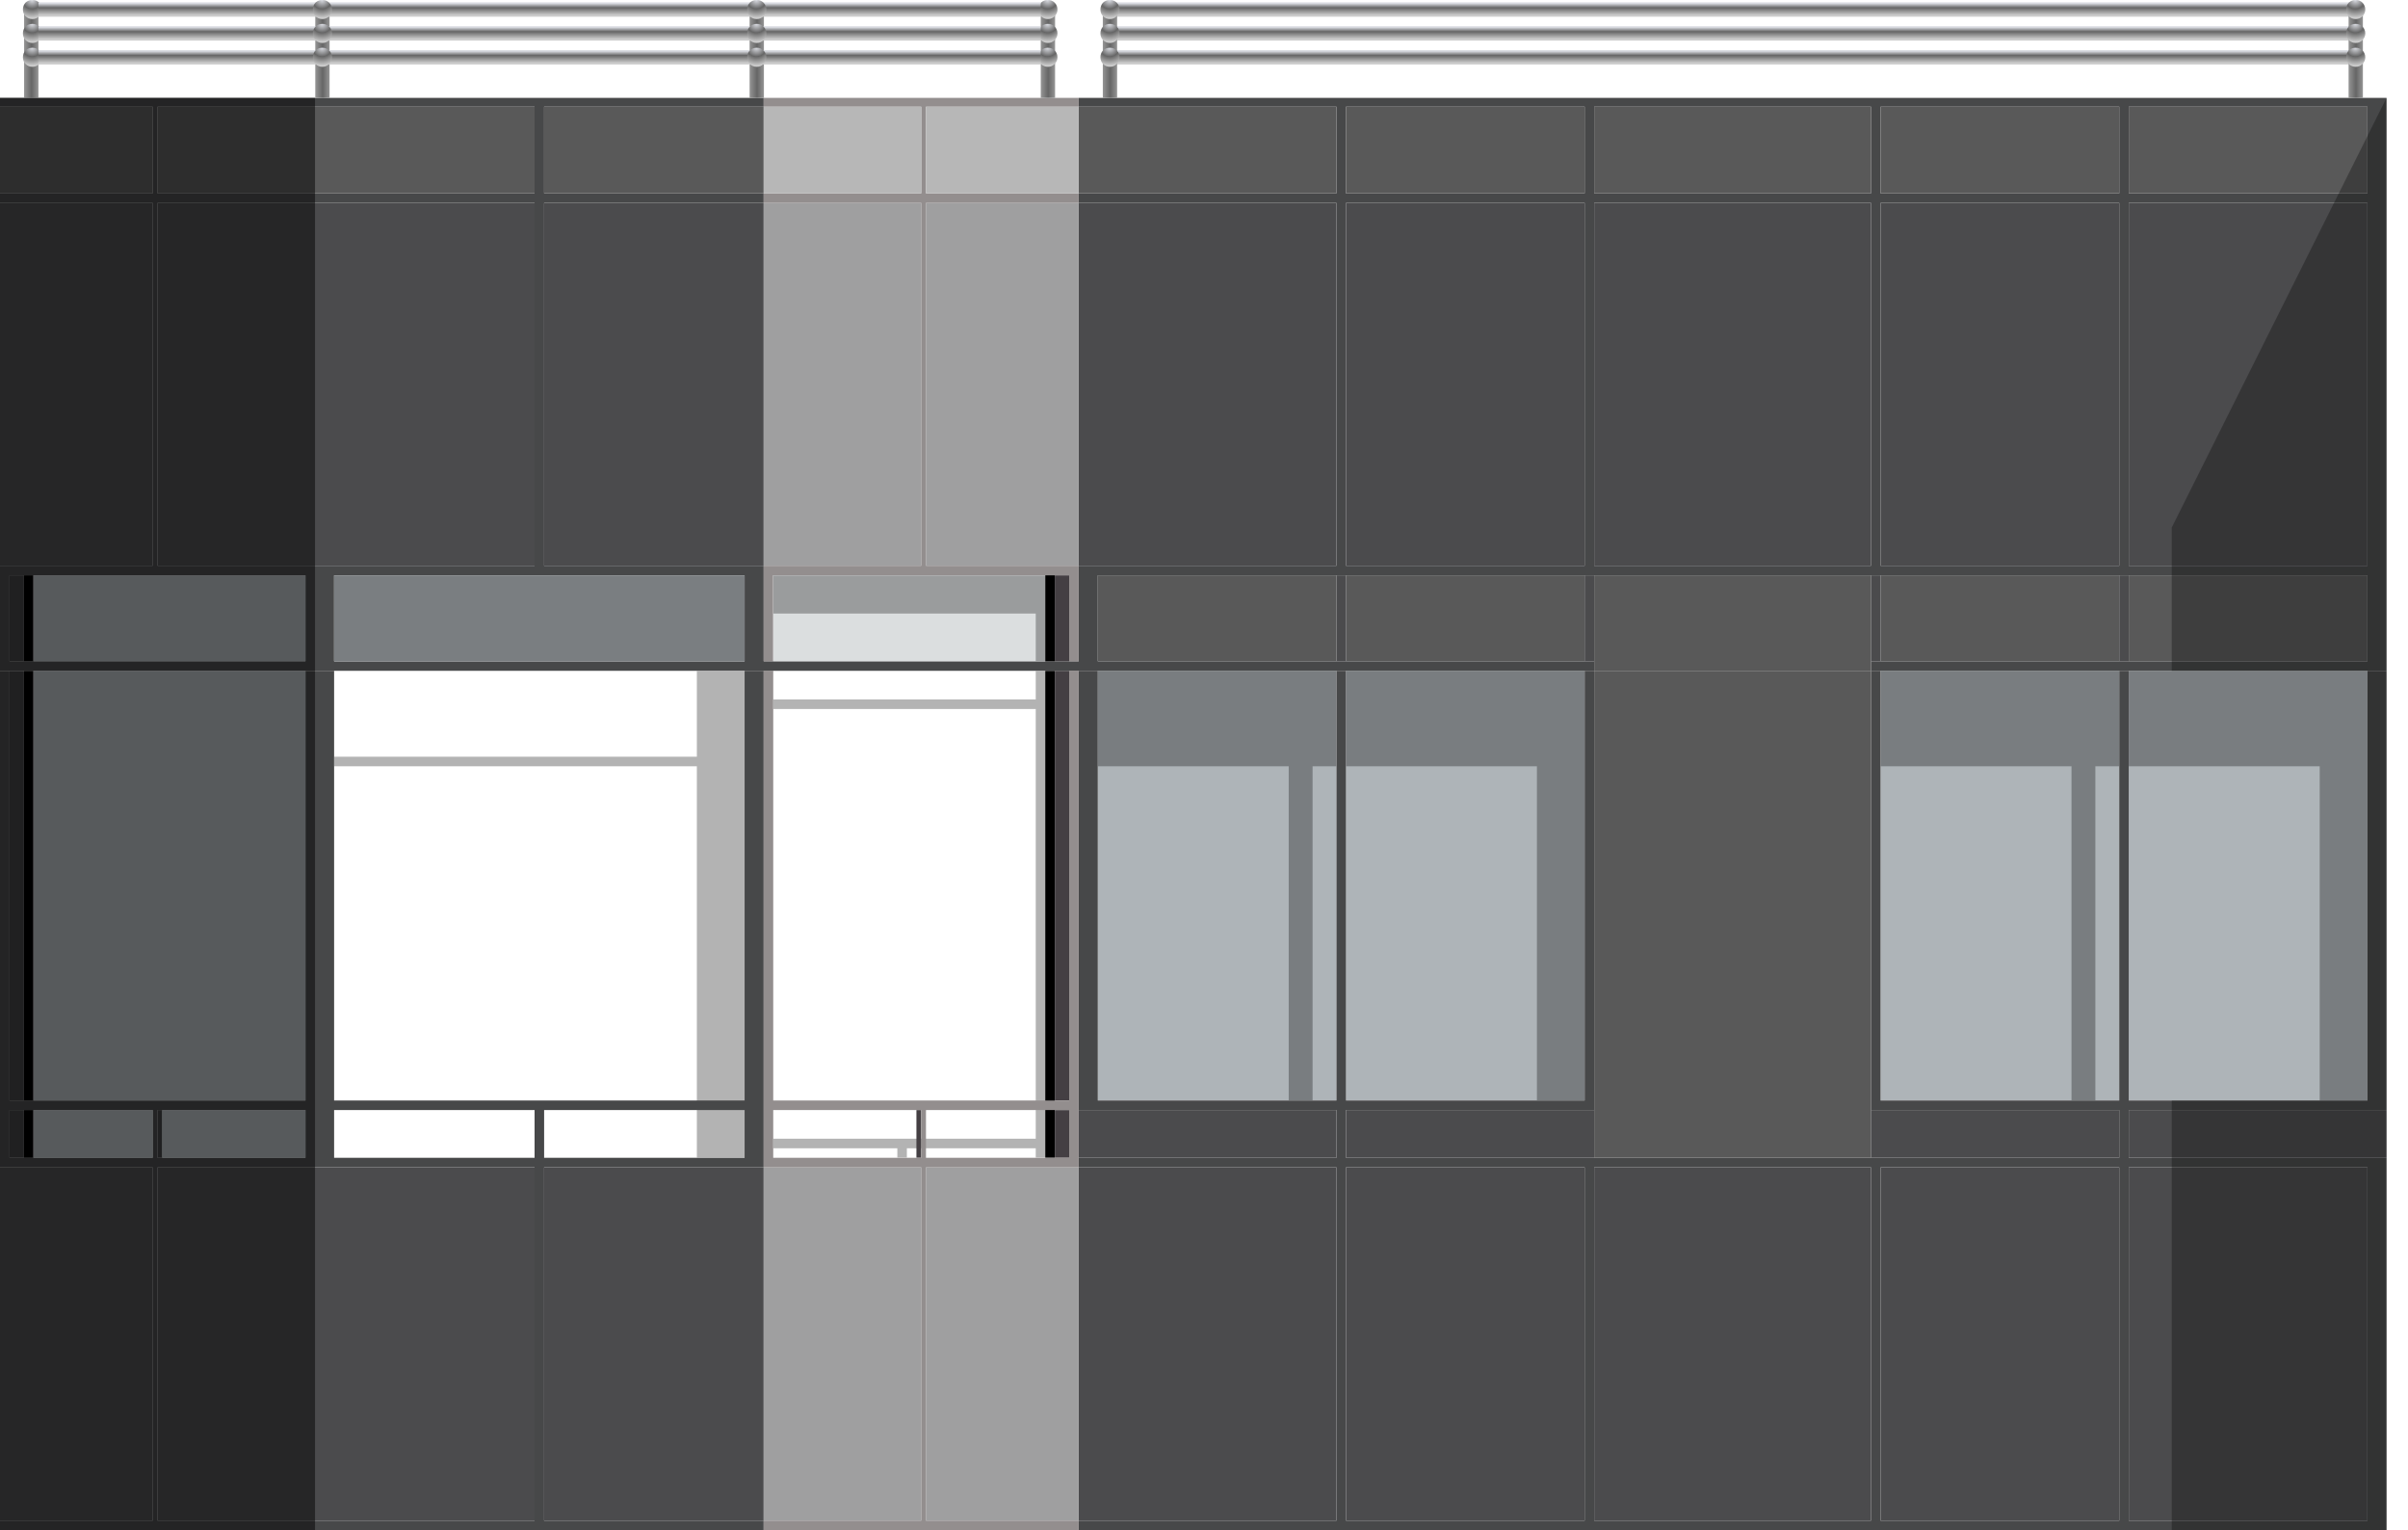 <?xml version="1.0" encoding="UTF-8" standalone="no"?>
<svg xmlns:ffdec="https://www.free-decompiler.com/flash" xmlns:xlink="http://www.w3.org/1999/xlink" ffdec:objectType="frame" height="320.5px" width="504.5px" xmlns="http://www.w3.org/2000/svg">
  <g transform="matrix(1.0, 0.0, 0.0, 1.0, 0.0, 20.5)">
    <use ffdec:characterId="2732" height="186.5" id="floorTexture" transform="matrix(1.0, 0.0, 0.0, 1.0, 0.0, 113.5)" width="504.5" xlink:href="#sprite0"/>
    <use ffdec:characterId="2754" height="181.0" id="roofTexture" transform="matrix(1.0, 0.0, 0.0, 1.0, 0.0, -20.5)" width="500.0" xlink:href="#sprite11"/>
  </g>
  <defs>
    <g id="sprite0" transform="matrix(1.0, 0.0, 0.0, 1.0, 0.0, 6.5)">
      <use ffdec:characterId="2713" height="212.0" id="window1" transform="matrix(0.5, 0.0, 0.0, 0.5, 68.0, -2.0)" width="180.0" xlink:href="#sprite1"/>
      <use ffdec:characterId="2719" height="208.0" id="window2" transform="matrix(0.5, 0.0, 0.0, 0.5, 160.0, -2.0)" width="125.0" xlink:href="#sprite3"/>
      <use ffdec:characterId="2724" height="203.0" transform="matrix(0.5, 0.0, 0.0, 0.5, 224.0, -6.5)" width="128.95" xlink:href="#sprite5"/>
      <use ffdec:characterId="2728" height="203.0" transform="matrix(0.5, 0.0, 0.0, 0.5, 276.0, -6.5)" width="128.95" xlink:href="#sprite8"/>
      <use ffdec:characterId="2724" height="203.0" transform="matrix(0.5, 0.0, 0.0, 0.5, 388.0, -6.5)" width="128.95" xlink:href="#sprite5"/>
      <use ffdec:characterId="2728" height="203.0" id="window5" transform="matrix(0.5, 0.0, 0.0, 0.5, 440.0, -6.5)" width="128.95" xlink:href="#sprite8"/>
      <use ffdec:characterId="2729" height="180.0" transform="matrix(1.0, 0.0, 0.0, 1.0, 0.0, 0.0)" width="500.0" xlink:href="#shape8"/>
      <use ffdec:characterId="2731" height="360.0" id="sideShadow" transform="matrix(0.5, 0.0, 0.0, 0.5, 455.0, 0.0)" width="90.0" xlink:href="#sprite10"/>
    </g>
    <g id="sprite1" transform="matrix(1.0, 0.0, 0.0, 1.0, 4.0, 4.0)">
      <clipPath id="clipPath0" transform="matrix(1.0, 0.0, 0.0, 1.0, 0.0, 0.0)">
        <path d="M172.0 0.0 L172.0 184.0 172.0 204.0 84.0 204.0 0.0 204.0 0.0 0.0 172.0 0.0" fill="#aeb4b8" fill-rule="evenodd" stroke="none"/>
      </clipPath>
      <g clip-path="url(#clipPath0)">
        <use ffdec:characterId="2709" height="204.0" transform="matrix(1.0, 0.0, 0.0, 1.0, 0.0, 0.0)" width="172.0" xlink:href="#shape0"/>
        <filter id="filter0">
          <feConvolveMatrix divisor="9.0" in="SourceGraphic" kernelMatrix="1 1 1 1 1 1 1 1 1" order="3 3" result="filterResult0"/>
          <feConvolveMatrix divisor="9.0" in="filterResult0" kernelMatrix="1 1 1 1 1 1 1 1 1" order="3 3" result="filterResult1"/>
          <feConvolveMatrix divisor="9.0" in="filterResult1" kernelMatrix="1 1 1 1 1 1 1 1 1" order="3 3" result="filterResult2"/>
        </filter>
        <use ffdec:characterId="2712" ffdec:characterName="game_fla.building2window1shadow_170" filter="url(#filter0)" height="212.0" id="frameShadow" transform="matrix(1.0, 0.0, 0.0, 1.0, -4.0, -4.0)" width="180.0" xlink:href="#sprite2"/>
      </g>
    </g>
    <g id="sprite2" transform="matrix(1.0, 0.0, 0.0, 1.0, 4.0, 0.0)">
      <use ffdec:characterId="2710" height="212.0" transform="matrix(1.0, 0.0, 0.0, 1.0, -4.0, 0.0)" width="176.0" xlink:href="#shape1"/>
    </g>
    <g id="shape1" transform="matrix(1.0, 0.0, 0.0, 1.0, 4.0, 0.0)">
      <path d="M172.0 0.0 L172.0 44.0 172.0 132.5 172.0 141.0 172.0 212.0 171.0 212.0 152.0 212.0 152.0 44.0 -4.0 44.0 -4.0 40.0 152.0 40.0 152.0 0.0 171.0 0.0 172.0 0.0" fill="#000000" fill-opacity="0.298" fill-rule="evenodd" stroke="none"/>
    </g>
    <g id="sprite3" transform="matrix(1.0, 0.0, 0.0, 1.0, 0.0, 4.0)">
      <clipPath id="clipPath1" transform="matrix(1.0, 0.0, 0.0, 1.0, 0.0, 0.0)">
        <path d="M4.0 184.0 L4.0 180.0 4.0 0.0 122.0 0.0 122.0 204.0 70.25 204.0 68.15 204.0 66.1 204.0 4.0 204.0 4.0 184.0" fill="#dbdedf" fill-rule="evenodd" stroke="none"/>
      </clipPath>
      <g clip-path="url(#clipPath1)">
        <use ffdec:characterId="2714" height="204.0" transform="matrix(1.0, 0.0, 0.0, 1.0, 4.0, 0.0)" width="118.0" xlink:href="#shape2"/>
        <filter id="filter1">
          <feConvolveMatrix divisor="9.0" in="SourceGraphic" kernelMatrix="1 1 1 1 1 1 1 1 1" order="3 3" result="filterResult3"/>
          <feConvolveMatrix divisor="9.0" in="filterResult3" kernelMatrix="1 1 1 1 1 1 1 1 1" order="3 3" result="filterResult4"/>
          <feConvolveMatrix divisor="9.0" in="filterResult4" kernelMatrix="1 1 1 1 1 1 1 1 1" order="3 3" result="filterResult5"/>
        </filter>
        <use ffdec:characterId="2717" ffdec:characterName="game_fla.building2window2shadow2_172" filter="url(#filter1)" height="208.0" id="frameShadow" transform="matrix(1.0, 0.0, 0.0, 1.0, 0.0, -4.0)" width="125.0" xlink:href="#sprite4"/>
        <use ffdec:characterId="2718" height="204.0" transform="matrix(1.0, 0.0, 0.0, 1.0, 118.0, 0.0)" width="4.0" xlink:href="#shape4"/>
      </g>
    </g>
    <g id="sprite4" transform="matrix(1.0, 0.0, 0.0, 1.0, 4.0, 4.0)">
      <use ffdec:characterId="2715" height="208.0" transform="matrix(1.0, 0.0, 0.0, 1.0, -4.0, -4.0)" width="125.0" xlink:href="#shape3"/>
    </g>
    <g id="shape3" transform="matrix(1.0, 0.0, 0.0, 1.0, 4.0, 4.0)">
      <path d="M121.0 -4.0 L121.0 204.0 110.0 204.0 110.0 200.0 56.0 200.0 56.0 204.0 54.0 204.0 52.0 204.0 52.0 200.0 29.1 200.0 17.1 200.0 -4.0 200.0 -4.0 196.0 17.1 196.0 29.1 196.0 110.0 196.0 110.0 16.0 21.6 16.0 -4.0 16.0 -4.0 12.0 21.6 12.0 110.0 12.0 110.0 7.5 110.0 -4.0 118.6 -4.0 121.0 -4.0" fill="#000000" fill-opacity="0.298" fill-rule="evenodd" stroke="none"/>
    </g>
    <g id="shape4" transform="matrix(1.0, 0.0, 0.0, 1.0, -118.0, 0.0)">
      <path d="M122.0 0.0 L122.0 180.0 122.0 184.0 122.0 204.0 118.0 204.0 118.0 0.0 122.0 0.0" fill="#000000" fill-rule="evenodd" stroke="none"/>
    </g>
    <g id="sprite5" transform="matrix(1.0, 0.0, 0.0, 1.0, 12.0, 13.0)">
      <clipPath id="clipPath2" transform="matrix(1.0, 0.0, 0.0, 1.0, 0.0, 0.0)">
        <use ffdec:characterId="2720" height="180.0" transform="matrix(1.0, 0.0, 0.0, 1.0, 0.0, 0.0)" width="100.0" xlink:href="#shape5"/>
      </clipPath>
      <g clip-path="url(#clipPath2)">
        <use ffdec:characterId="2720" height="180.0" transform="matrix(1.0, 0.0, 0.0, 1.0, 0.0, 0.0)" width="100.0" xlink:href="#shape5"/>
        <filter id="filter2">
          <feConvolveMatrix divisor="9.0" in="SourceGraphic" kernelMatrix="1 1 1 1 1 1 1 1 1" order="3 3" result="filterResult6"/>
          <feConvolveMatrix divisor="9.0" in="filterResult6" kernelMatrix="1 1 1 1 1 1 1 1 1" order="3 3" result="filterResult7"/>
          <feConvolveMatrix divisor="9.0" in="filterResult7" kernelMatrix="1 1 1 1 1 1 1 1 1" order="3 3" result="filterResult8"/>
        </filter>
        <use ffdec:characterId="2723" filter="url(#filter2)" height="203.0" transform="matrix(1.0, 0.0, 0.0, 1.0, -12.0, -13.0)" width="128.95" xlink:href="#sprite7"/>
      </g>
    </g>
    <g id="shape5" transform="matrix(1.0, 0.0, 0.0, 1.0, 0.0, 0.0)">
      <path d="M0.0 180.0 L0.0 0.0 100.0 0.0 100.0 180.0 0.0 180.0" fill="#aeb4b8" fill-rule="evenodd" stroke="none"/>
    </g>
    <g id="sprite7" transform="matrix(1.0, 0.0, 0.0, 1.0, 0.0, 0.0)">
      <use ffdec:characterId="2722" height="203.0" transform="matrix(1.0, 0.0, 0.0, 1.0, 0.0, 0.0)" width="128.95" xlink:href="#shape6"/>
    </g>
    <g id="shape6" transform="matrix(1.0, 0.0, 0.0, 1.0, 0.0, 0.0)">
      <path d="M128.95 53.0 L102.0 53.0 102.0 203.0 92.0 203.0 92.0 53.0 0.0 53.0 0.0 0.0 128.95 0.0 128.95 53.0" fill="#797d80" fill-rule="evenodd" stroke="none"/>
    </g>
    <g id="sprite8" transform="matrix(1.0, 0.0, 0.0, 1.0, 12.0, 13.0)">
      <clipPath id="clipPath3" transform="matrix(1.0, 0.0, 0.0, 1.0, 0.0, 0.0)">
        <use ffdec:characterId="2720" height="180.0" transform="matrix(1.0, 0.0, 0.0, 1.0, 0.0, 0.0)" width="100.0" xlink:href="#shape5"/>
      </clipPath>
      <g clip-path="url(#clipPath3)">
        <use ffdec:characterId="2720" height="180.0" transform="matrix(1.0, 0.0, 0.0, 1.0, 0.0, 0.0)" width="100.0" xlink:href="#shape5"/>
        <filter id="filter3">
          <feConvolveMatrix divisor="9.0" in="SourceGraphic" kernelMatrix="1 1 1 1 1 1 1 1 1" order="3 3" result="filterResult9"/>
          <feConvolveMatrix divisor="9.0" in="filterResult9" kernelMatrix="1 1 1 1 1 1 1 1 1" order="3 3" result="filterResult10"/>
          <feConvolveMatrix divisor="9.0" in="filterResult10" kernelMatrix="1 1 1 1 1 1 1 1 1" order="3 3" result="filterResult11"/>
        </filter>
        <use ffdec:characterId="2727" ffdec:characterName="game_fla.building2window5shadow_177" filter="url(#filter3)" height="203.0" id="frameShadow" transform="matrix(1.0, 0.0, 0.0, 1.0, -12.0, -13.0)" width="128.95" xlink:href="#sprite9"/>
      </g>
    </g>
    <g id="sprite9" transform="matrix(1.0, 0.0, 0.0, 1.0, 0.0, 0.0)">
      <use ffdec:characterId="2725" height="203.0" transform="matrix(1.0, 0.0, 0.0, 1.0, 0.0, 0.0)" width="128.95" xlink:href="#shape7"/>
    </g>
    <g id="shape7" transform="matrix(1.0, 0.0, 0.0, 1.0, 0.0, 0.0)">
      <path d="M0.0 53.0 L0.0 0.0 128.95 0.0 128.95 203.0 92.0 203.0 92.0 53.0 0.0 53.0" fill="#797d80" fill-rule="evenodd" stroke="none"/>
    </g>
    <g id="shape8" transform="matrix(1.0, 0.0, 0.0, 1.0, 0.0, 0.0)">
      <path d="M392.0 0.0 L394.0 0.0 394.0 90.0 444.0 90.0 444.0 0.0 446.0 0.0 446.0 90.0 496.0 90.0 496.0 0.0 500.0 0.0 500.0 92.0 496.0 92.0 446.0 92.0 446.0 102.0 496.0 102.0 500.0 102.0 500.0 178.0 500.0 180.0 496.0 180.0 446.0 180.0 444.0 180.0 394.0 180.0 392.0 180.0 334.0 180.0 332.0 180.0 282.0 180.0 280.0 180.0 226.0 180.0 226.0 178.0 280.0 178.0 280.0 104.0 226.0 104.0 226.0 102.0 280.0 102.0 280.0 92.0 226.0 92.0 226.0 0.0 230.0 0.0 230.0 90.0 280.0 90.0 280.0 0.0 282.0 0.0 282.0 90.0 332.0 90.0 332.0 0.0 334.0 0.0 334.0 92.0 332.0 92.0 282.0 92.0 282.0 102.0 332.0 102.0 334.0 102.0 392.0 102.0 394.0 102.0 444.0 102.0 444.0 92.0 392.0 92.0 392.0 0.0 M496.0 178.0 L496.0 104.0 446.0 104.0 446.0 178.0 496.0 178.0 M392.0 104.0 L334.0 104.0 334.0 178.0 392.0 178.0 392.0 104.0 M332.0 178.0 L332.0 104.0 282.0 104.0 282.0 178.0 332.0 178.0 M394.0 178.0 L444.0 178.0 444.0 104.0 394.0 104.0 394.0 178.0 M160.0 180.0 L114.0 180.0 112.0 180.0 66.0 180.0 33.0 180.0 32.0 180.0 31.55 180.0 29.55 180.0 0.0 180.0 0.0 178.0 32.0 178.0 32.0 104.0 0.0 104.0 0.0 102.0 0.0 92.0 0.0 0.0 1.5 0.0 2.0 0.0 2.0 90.0 4.5 90.0 5.0 90.0 7.0 90.0 64.0 90.0 64.0 0.0 66.0 0.0 70.0 0.0 70.0 90.0 156.0 90.0 156.0 0.0 160.0 0.0 160.0 104.0 114.0 104.0 114.0 178.0 160.0 178.0 160.0 180.0 M114.0 92.0 L114.0 102.0 156.0 102.0 156.0 92.0 114.0 92.0 M7.0 102.0 L32.0 102.0 32.0 92.0 7.0 92.0 5.0 92.0 4.5 92.0 2.0 92.0 2.0 102.0 4.5 102.0 5.0 102.0 7.0 102.0 M34.0 92.0 L33.0 92.0 33.0 102.0 34.0 102.0 64.0 102.0 64.0 92.0 34.0 92.0 M33.0 104.0 L33.0 178.0 112.0 178.0 112.0 104.0 66.0 104.0 33.0 104.0 M70.0 102.0 L112.0 102.0 112.0 92.0 70.0 92.0 70.0 102.0" fill="#474849" fill-rule="evenodd" stroke="none"/>
      <path d="M392.0 0.0 L392.0 92.0 392.0 102.0 334.0 102.0 334.0 92.0 334.0 0.0 392.0 0.0" fill="#595959" fill-rule="evenodd" stroke="none"/>
      <path d="M392.0 92.0 L444.0 92.0 444.0 102.0 394.0 102.0 392.0 102.0 392.0 92.0 M334.0 102.0 L332.0 102.0 282.0 102.0 282.0 92.0 332.0 92.0 334.0 92.0 334.0 102.0 M226.0 92.0 L280.0 92.0 280.0 102.0 226.0 102.0 226.0 92.0 M226.0 104.0 L280.0 104.0 280.0 178.0 226.0 178.0 226.0 104.0 M500.0 102.0 L496.0 102.0 446.0 102.0 446.0 92.0 496.0 92.0 500.0 92.0 500.0 102.0 M496.0 178.0 L446.0 178.0 446.0 104.0 496.0 104.0 496.0 178.0 M332.0 178.0 L282.0 178.0 282.0 104.0 332.0 104.0 332.0 178.0 M392.0 104.0 L392.0 178.0 334.0 178.0 334.0 104.0 392.0 104.0 M394.0 178.0 L394.0 104.0 444.0 104.0 444.0 178.0 394.0 178.0 M0.0 178.0 L0.0 104.0 32.0 104.0 32.0 178.0 0.0 178.0 M33.0 104.0 L66.0 104.0 112.0 104.0 112.0 178.0 33.0 178.0 33.0 104.0 M160.0 178.0 L114.0 178.0 114.0 104.0 160.0 104.0 160.0 178.0" fill="#4b4b4d" fill-rule="evenodd" stroke="none"/>
      <path d="M221.0 90.0 L221.0 0.0 224.0 0.0 224.0 90.0 221.5 90.0 221.0 90.0 M192.0 92.0 L193.0 92.0 193.0 102.0 192.0 102.0 192.0 92.0 M221.0 92.0 L221.5 92.0 224.0 92.0 224.0 102.0 221.5 102.0 221.0 102.0 221.0 92.0" fill="#443f43" fill-rule="evenodd" stroke="none"/>
      <path d="M160.0 104.0 L193.0 104.0 193.0 178.0 160.0 178.0 160.0 104.0 M226.0 104.0 L226.0 178.0 194.0 178.0 194.0 104.0 226.0 104.0" fill="#9f9fa0" fill-rule="evenodd" stroke="none"/>
      <path d="M226.0 0.0 L226.0 92.0 226.0 102.0 226.0 104.0 194.0 104.0 194.0 178.0 226.0 178.0 226.0 180.0 194.0 180.0 193.0 180.0 160.0 180.0 160.0 178.0 193.0 178.0 193.0 104.0 160.0 104.0 160.0 0.0 162.0 0.0 162.0 90.0 196.05 90.0 197.05 90.0 221.0 90.0 221.5 90.0 224.0 90.0 224.0 0.0 226.0 0.0 M192.0 102.0 L193.0 102.0 193.0 92.0 192.0 92.0 162.0 92.0 162.0 102.0 192.0 102.0 M221.0 102.0 L221.5 102.0 224.0 102.0 224.0 92.0 221.5 92.0 221.0 92.0 194.0 92.0 194.0 102.0 221.0 102.0" fill="#938e8e" fill-rule="evenodd" stroke="none"/>
      <path d="M2.0 0.0 L5.0 0.0 5.0 90.0 4.5 90.0 2.0 90.0 2.0 0.0 M5.0 102.0 L4.5 102.0 2.0 102.0 2.0 92.0 4.5 92.0 5.0 92.0 5.0 102.0 M34.0 102.0 L33.0 102.0 33.0 92.0 34.0 92.0 34.0 102.0" fill="#3f4041" fill-rule="evenodd" stroke="none"/>
      <path d="M5.0 0.0 L7.0 0.0 7.0 90.0 5.0 90.0 5.0 0.0 M7.0 102.0 L5.0 102.0 5.0 92.0 7.0 92.0 7.0 102.0" fill="#000000" fill-rule="evenodd" stroke="none"/>
      <path d="M7.0 0.0 L64.0 0.0 64.0 90.0 7.0 90.0 7.0 0.0 M7.0 92.0 L32.0 92.0 32.0 102.0 7.0 102.0 7.0 92.0 M34.0 102.0 L34.0 92.0 64.0 92.0 64.0 102.0 34.0 102.0" fill="#aeb4b8" fill-rule="evenodd" stroke="none"/>
      <path d="M0.0 0.0 L1.5 0.0 66.0 0.0 66.0 92.0 66.0 102.0 66.0 104.0 66.0 180.0 33.0 180.0 32.0 180.0 31.55 180.0 29.55 180.0 0.0 180.0 0.0 104.0 0.0 102.0 0.0 92.0 0.0 0.0" fill="#000000" fill-opacity="0.498" fill-rule="evenodd" stroke="none"/>
    </g>
    <g id="sprite10" transform="matrix(1.0, 0.0, 0.0, 1.0, 0.0, 0.0)">
      <use ffdec:characterId="2730" height="360.0" transform="matrix(1.0, 0.0, 0.0, 1.0, 0.0, 0.0)" width="90.0" xlink:href="#shape9"/>
    </g>
    <g id="shape9" transform="matrix(1.0, 0.0, 0.0, 1.0, 0.0, 0.0)">
      <path d="M82.0 0.0 L90.0 0.0 90.0 184.0 90.0 204.0 90.0 208.0 90.0 360.0 45.0 360.0 43.65 360.0 43.0 360.0 40.25 360.0 0.0 360.0 0.0 208.0 0.0 204.0 0.0 184.0 0.0 180.0 82.0 180.0 82.0 0.0" fill="#000000" fill-opacity="0.298" fill-rule="evenodd" stroke="none"/>
    </g>
    <g id="sprite11" transform="matrix(1.0, 0.0, 0.0, 1.0, 0.0, 20.5)">
      <use ffdec:characterId="2733" height="120.0" transform="matrix(1.0, 0.0, 0.0, 1.0, 0.0, 0.0)" width="500.0" xlink:href="#shape10"/>
      <use ffdec:characterId="2738" height="129.0" transform="matrix(0.5, 0.0, 0.0, 0.5, 67.5, 96.0)" width="182.0" xlink:href="#sprite12"/>
      <use ffdec:characterId="2743" height="42.0" transform="matrix(0.5, 0.0, 0.0, 0.5, 159.5, 97.0)" width="123.0" xlink:href="#sprite14"/>
      <use ffdec:characterId="2750" height="41.0" id="rail" transform="matrix(0.5, 0.0, 0.0, 0.5, 4.8, -20.5)" width="981.5" xlink:href="#sprite16"/>
      <use ffdec:characterId="2751" height="120.0" transform="matrix(1.0, 0.0, 0.0, 1.0, 0.0, 0.0)" width="66.0" xlink:href="#shape20"/>
      <use ffdec:characterId="2753" height="240.0" id="sideShadow" transform="matrix(0.5, 0.0, 0.0, 0.5, 455.0, 0.0)" width="90.0" xlink:href="#sprite20"/>
    </g>
    <g id="shape10" transform="matrix(1.0, 0.0, 0.0, 1.0, 0.0, 0.0)">
      <path d="M496.0 20.0 L496.0 1.85 448.0 1.85 446.0 1.85 446.0 20.0 496.0 20.0 M226.0 0.0 L500.0 0.0 500.0 20.0 500.0 42.0 500.0 59.0 500.0 60.0 500.0 98.0 500.0 100.0 500.0 120.0 496.0 120.0 446.0 120.0 444.0 120.0 394.0 120.0 392.0 120.0 392.0 118.0 394.0 118.0 444.0 118.0 446.0 118.0 496.0 118.0 496.0 100.0 448.0 100.0 446.0 100.0 444.0 100.0 418.0 100.0 394.0 100.0 392.0 100.0 334.0 100.0 332.0 100.0 282.0 100.0 280.0 100.0 230.0 100.0 230.0 118.0 280.0 118.0 282.0 118.0 332.0 118.0 334.0 118.0 334.0 120.0 332.0 120.0 282.0 120.0 280.0 120.0 226.0 120.0 0.0 120.0 0.0 100.0 0.0 98.0 32.0 98.0 32.0 60.0 32.0 59.0 32.0 42.0 32.0 22.0 0.0 22.0 0.0 20.0 32.0 20.0 32.0 1.85 0.0 1.85 0.0 0.0 160.0 0.0 160.0 1.85 136.5 1.85 131.0 1.85 114.0 1.85 114.0 20.0 160.0 20.0 160.0 22.0 136.5 22.0 131.0 22.0 114.0 22.0 114.0 42.0 114.0 59.0 114.0 60.0 114.0 98.0 160.0 98.0 160.0 118.0 162.0 118.0 221.0 118.0 224.0 118.0 226.0 118.0 226.0 98.0 280.0 98.0 280.0 60.0 280.0 59.0 280.0 42.0 280.0 22.0 226.0 22.0 226.0 20.0 280.0 20.0 280.0 1.85 226.0 1.85 226.0 0.0 M496.0 42.0 L496.0 22.0 448.0 22.0 446.0 22.0 446.0 42.0 446.0 59.0 446.0 60.0 446.0 98.0 496.0 98.0 496.0 60.0 496.0 59.0 496.0 42.0 M444.0 1.85 L418.0 1.85 394.0 1.85 394.0 20.0 444.0 20.0 444.0 1.85 M444.0 42.0 L444.0 22.0 418.0 22.0 394.0 22.0 394.0 98.0 444.0 98.0 444.0 60.0 444.0 59.0 444.0 42.0 M332.0 20.0 L332.0 1.85 282.0 1.85 282.0 20.0 332.0 20.0 M392.0 20.0 L392.0 1.85 334.0 1.85 334.0 20.0 392.0 20.0 M332.0 98.0 L332.0 22.0 282.0 22.0 282.0 42.0 282.0 59.0 282.0 60.0 282.0 98.0 332.0 98.0 M334.0 22.0 L334.0 42.0 334.0 59.0 334.0 60.0 334.0 98.0 392.0 98.0 392.0 22.0 334.0 22.0 M112.0 20.0 L112.0 1.85 66.0 1.85 33.0 1.85 33.0 20.0 112.0 20.0 M112.0 42.0 L112.0 22.0 66.0 22.0 33.0 22.0 33.0 42.0 33.0 59.0 33.0 60.0 33.0 98.0 112.0 98.0 112.0 60.0 112.0 59.0 112.0 42.0 M7.0 118.0 L64.0 118.0 64.0 100.0 33.0 100.0 32.0 100.0 31.55 100.0 29.55 100.0 7.0 100.0 5.0 100.0 2.0 100.0 2.0 118.0 5.0 118.0 7.0 118.0 M70.0 118.0 L156.0 118.0 156.0 100.0 114.0 100.0 112.0 100.0 70.0 100.0 70.0 118.0" fill="#474849" fill-rule="evenodd" stroke="none"/>
      <path d="M496.0 20.0 L446.0 20.0 446.0 1.85 448.0 1.85 496.0 1.85 496.0 20.0 M392.0 120.0 L334.0 120.0 334.0 118.0 334.0 100.0 392.0 100.0 392.0 118.0 392.0 120.0 M0.0 20.0 L0.0 1.85 32.0 1.85 32.0 20.0 0.0 20.0 M226.0 1.85 L280.0 1.85 280.0 20.0 226.0 20.0 226.0 1.85 M160.0 20.0 L114.0 20.0 114.0 1.85 131.0 1.85 136.5 1.85 160.0 1.85 160.0 20.0 M446.0 100.0 L448.0 100.0 496.0 100.0 496.0 118.0 446.0 118.0 446.0 100.0 M444.0 118.0 L394.0 118.0 394.0 100.0 418.0 100.0 444.0 100.0 444.0 118.0 M444.0 1.85 L444.0 20.0 394.0 20.0 394.0 1.85 418.0 1.85 444.0 1.85 M392.0 20.0 L334.0 20.0 334.0 1.85 392.0 1.85 392.0 20.0 M332.0 20.0 L282.0 20.0 282.0 1.85 332.0 1.85 332.0 20.0 M332.0 100.0 L332.0 118.0 282.0 118.0 282.0 100.0 332.0 100.0 M280.0 118.0 L230.0 118.0 230.0 100.0 280.0 100.0 280.0 118.0 M112.0 20.0 L33.0 20.0 33.0 1.85 66.0 1.85 112.0 1.85 112.0 20.0" fill="#595959" fill-rule="evenodd" stroke="none"/>
      <path d="M0.0 98.0 L0.0 60.0 0.0 59.0 0.0 42.0 0.0 22.0 32.0 22.0 32.0 42.0 32.0 59.0 32.0 60.0 32.0 98.0 0.0 98.0 M226.0 22.0 L280.0 22.0 280.0 42.0 280.0 59.0 280.0 60.0 280.0 98.0 226.0 98.0 226.0 60.0 226.0 59.0 226.0 42.0 226.0 22.0 M160.0 98.0 L114.0 98.0 114.0 60.0 114.0 59.0 114.0 42.0 114.0 22.0 131.0 22.0 136.5 22.0 160.0 22.0 160.0 42.0 160.0 59.0 160.0 60.0 160.0 98.0 M496.0 42.0 L496.0 59.0 496.0 60.0 496.0 98.0 446.0 98.0 446.0 60.0 446.0 59.0 446.0 42.0 446.0 22.0 448.0 22.0 496.0 22.0 496.0 42.0 M446.0 100.0 L446.0 118.0 444.0 118.0 444.0 100.0 446.0 100.0 M394.0 118.0 L392.0 118.0 392.0 100.0 394.0 100.0 394.0 118.0 M444.0 42.0 L444.0 59.0 444.0 60.0 444.0 98.0 394.0 98.0 394.0 22.0 418.0 22.0 444.0 22.0 444.0 42.0 M334.0 22.0 L392.0 22.0 392.0 98.0 334.0 98.0 334.0 60.0 334.0 59.0 334.0 42.0 334.0 22.0 M332.0 98.0 L282.0 98.0 282.0 60.0 282.0 59.0 282.0 42.0 282.0 22.0 332.0 22.0 332.0 98.0 M332.0 118.0 L332.0 100.0 334.0 100.0 334.0 118.0 332.0 118.0 M282.0 100.0 L282.0 118.0 280.0 118.0 280.0 100.0 282.0 100.0 M112.0 42.0 L112.0 59.0 112.0 60.0 112.0 98.0 33.0 98.0 33.0 60.0 33.0 59.0 33.0 42.0 33.0 22.0 66.0 22.0 112.0 22.0 112.0 42.0" fill="#4b4b4d" fill-rule="evenodd" stroke="none"/>
      <path d="M224.0 118.0 L221.0 118.0 221.0 100.0 224.0 100.0 224.0 118.0" fill="#443f43" fill-rule="evenodd" stroke="none"/>
      <path d="M226.0 22.0 L226.0 42.0 226.0 59.0 226.0 60.0 226.0 98.0 194.0 98.0 194.0 60.0 194.0 59.0 194.0 42.0 194.0 22.0 226.0 22.0 M160.0 22.0 L193.0 22.0 193.0 42.0 193.0 59.0 193.0 60.0 193.0 98.0 160.0 98.0 160.0 60.0 160.0 59.0 160.0 42.0 160.0 22.0" fill="#9f9fa0" fill-rule="evenodd" stroke="none"/>
      <path d="M160.0 0.0 L226.0 0.0 226.0 1.85 194.0 1.85 194.0 20.0 226.0 20.0 226.0 22.0 194.0 22.0 194.0 42.0 194.0 59.0 194.0 60.0 194.0 98.0 226.0 98.0 226.0 118.0 224.0 118.0 224.0 100.0 221.0 100.0 194.0 100.0 193.0 100.0 162.0 100.0 162.0 118.0 160.0 118.0 160.0 98.0 193.0 98.0 193.0 60.0 193.0 59.0 193.0 42.0 193.0 22.0 160.0 22.0 160.0 20.0 193.0 20.0 193.0 1.85 160.0 1.85 160.0 0.0" fill="#938e8e" fill-rule="evenodd" stroke="none"/>
      <path d="M5.0 118.0 L2.0 118.0 2.0 100.0 5.0 100.0 5.0 118.0" fill="#3f4041" fill-rule="evenodd" stroke="none"/>
      <path d="M7.0 118.0 L5.0 118.0 5.0 100.0 7.0 100.0 7.0 118.0" fill="#000000" fill-rule="evenodd" stroke="none"/>
      <path d="M7.0 100.0 L29.55 100.0 31.55 100.0 32.0 100.0 33.0 100.0 64.0 100.0 64.0 118.0 7.0 118.0 7.0 100.0" fill="#aeb4b8" fill-rule="evenodd" stroke="none"/>
      <path d="M226.0 1.85 L226.0 20.0 194.0 20.0 194.0 1.85 226.0 1.85 M160.0 1.85 L193.0 1.85 193.0 20.0 160.0 20.0 160.0 1.85" fill="#b7b7b7" fill-rule="evenodd" stroke="none"/>
    </g>
    <g id="sprite12" transform="matrix(1.0, 0.0, 0.0, 1.0, 5.0, 8.0)">
      <clipPath id="clipPath4" transform="matrix(1.0, 0.0, 0.0, 1.0, 0.0, 0.0)">
        <path d="M172.0 0.0 L172.0 36.0 0.0 36.0 0.0 0.0 84.0 0.0 88.0 0.0 172.0 0.0" fill="#797d80" fill-rule="evenodd" stroke="none"/>
      </clipPath>
      <g clip-path="url(#clipPath4)">
        <use ffdec:characterId="2735" height="36.0" transform="matrix(1.0, 0.0, 0.0, 1.0, 0.0, 0.0)" width="172.0" xlink:href="#shape12"/>
        <filter id="filter4">
          <feConvolveMatrix divisor="9.0" in="SourceGraphic" kernelMatrix="1 1 1 1 1 1 1 1 1" order="3 3" result="filterResult12"/>
          <feConvolveMatrix divisor="9.0" in="filterResult12" kernelMatrix="1 1 1 1 1 1 1 1 1" order="3 3" result="filterResult13"/>
          <feConvolveMatrix divisor="9.0" in="filterResult13" kernelMatrix="1 1 1 1 1 1 1 1 1" order="3 3" result="filterResult14"/>
        </filter>
        <use ffdec:characterId="2737" filter="url(#filter4)" height="129.0" transform="matrix(1.0, 0.0, 0.0, 1.0, -5.0, -8.0)" width="182.0" xlink:href="#sprite13"/>
      </g>
    </g>
    <g id="shape12" transform="matrix(1.0, 0.0, 0.0, 1.0, 0.0, 0.0)">
      <path d="M172.0 0.0 L172.0 36.0 0.0 36.0 0.0 0.0 84.0 0.0 88.0 0.0 172.0 0.0" fill="#aeb4b8" fill-rule="evenodd" stroke="none"/>
    </g>
    <g id="sprite13" transform="matrix(1.0, 0.0, 0.0, 1.0, 5.0, 8.0)">
      <use ffdec:characterId="2736" height="129.0" transform="matrix(1.0, 0.0, 0.0, 1.0, -5.0, -8.0)" width="182.0" xlink:href="#shape13"/>
    </g>
    <g id="shape13" transform="matrix(1.0, 0.0, 0.0, 1.0, 5.0, 8.0)">
      <path d="M83.9 -8.0 L88.15 -8.0 177.0 -8.0 177.0 36.0 172.0 36.0 172.0 121.0 152.0 121.0 152.0 36.0 -5.0 36.0 -5.0 -8.0 83.9 -8.0" fill="#000000" fill-opacity="0.298" fill-rule="evenodd" stroke="none"/>
    </g>
    <g id="sprite14" transform="matrix(1.0, 0.0, 0.0, 1.0, 5.0, 6.0)">
      <clipPath id="clipPath5" transform="matrix(1.0, 0.0, 0.0, 1.0, 0.0, 0.0)">
        <path d="M118.0 0.0 L118.0 36.0 0.0 36.0 0.0 0.0 62.0 0.0 64.0 0.0 114.0 0.0 118.0 0.0" fill="#000000" fill-rule="evenodd" stroke="none"/>
      </clipPath>
      <g clip-path="url(#clipPath5)">
        <use ffdec:characterId="2740" height="36.0" transform="matrix(1.0, 0.0, 0.0, 1.0, 0.0, 0.0)" width="118.0" xlink:href="#shape15"/>
        <filter id="filter5">
          <feConvolveMatrix divisor="9.0" in="SourceGraphic" kernelMatrix="1 1 1 1 1 1 1 1 1" order="3 3" result="filterResult15"/>
          <feConvolveMatrix divisor="9.0" in="filterResult15" kernelMatrix="1 1 1 1 1 1 1 1 1" order="3 3" result="filterResult16"/>
          <feConvolveMatrix divisor="9.0" in="filterResult16" kernelMatrix="1 1 1 1 1 1 1 1 1" order="3 3" result="filterResult17"/>
        </filter>
        <use ffdec:characterId="2742" filter="url(#filter5)" height="42.0" transform="matrix(1.0, 0.0, 0.0, 1.0, -5.0, -6.0)" width="123.0" xlink:href="#sprite15"/>
      </g>
    </g>
    <g id="shape15" transform="matrix(1.0, 0.0, 0.0, 1.0, 0.0, 0.0)">
      <path d="M114.0 0.0 L114.0 36.0 0.0 36.0 0.0 0.0 62.0 0.0 64.0 0.0 114.0 0.0" fill="#dbdedf" fill-rule="evenodd" stroke="none"/>
      <path d="M114.0 36.0 L114.0 0.0 118.0 0.0 118.0 36.0 114.0 36.0" fill="#000000" fill-rule="evenodd" stroke="none"/>
    </g>
    <g id="sprite15" transform="matrix(1.0, 0.0, 0.0, 1.0, 5.0, 6.0)">
      <use ffdec:characterId="2741" height="42.0" transform="matrix(1.0, 0.0, 0.0, 1.0, -5.0, -6.0)" width="123.0" xlink:href="#shape16"/>
    </g>
    <g id="shape16" transform="matrix(1.0, 0.0, 0.0, 1.0, 5.0, 6.0)">
      <path d="M106.0 16.0 L21.5 16.0 -5.0 16.0 -5.0 -6.0 118.0 -6.0 118.0 36.0 110.0 36.0 110.0 16.0 106.0 16.0" fill="#000000" fill-opacity="0.298" fill-rule="evenodd" stroke="none"/>
    </g>
    <g id="sprite16" transform="matrix(1.0, 0.0, 0.0, 1.0, 0.0, 0.0)">
      <use ffdec:characterId="2745" height="36.0" transform="matrix(1.0, 0.0, 0.0, 1.0, 0.5, 5.0)" width="6.0" xlink:href="#sprite17"/>
      <use ffdec:characterId="2747" height="8.0" transform="matrix(1.0, 0.0, 0.0, 1.0, 0.0, 0.0)" width="8.0" xlink:href="#sprite18"/>
      <use ffdec:characterId="2747" height="8.0" transform="matrix(1.0, 0.0, 0.0, 1.0, 0.0, 10.0)" width="8.0" xlink:href="#sprite18"/>
      <use ffdec:characterId="2747" height="8.0" transform="matrix(1.0, 0.0, 0.0, 1.0, 0.0, 20.0)" width="8.0" xlink:href="#sprite18"/>
      <use ffdec:characterId="2745" height="36.0" transform="matrix(1.0, 0.0, 0.0, 1.0, 122.5, 5.0)" width="6.0" xlink:href="#sprite17"/>
      <use ffdec:characterId="2749" height="6.0" transform="matrix(1.2, 0.0, 0.0, 1.0, 6.5, 1.0)" width="100.0" xlink:href="#sprite19"/>
      <use ffdec:characterId="2749" height="6.0" transform="matrix(1.2, 0.0, 0.0, 1.0, 6.5, 11.0)" width="100.0" xlink:href="#sprite19"/>
      <use ffdec:characterId="2749" height="6.0" transform="matrix(1.2, 0.0, 0.0, 1.0, 6.5, 21.0)" width="100.0" xlink:href="#sprite19"/>
      <use ffdec:characterId="2745" height="36.0" transform="matrix(1.0, 0.0, 0.0, 1.0, 304.5, 5.0)" width="6.0" xlink:href="#sprite17"/>
      <use ffdec:characterId="2749" height="6.0" transform="matrix(1.8, 0.0, 0.0, 1.0, 125.5, 1.0)" width="100.0" xlink:href="#sprite19"/>
      <use ffdec:characterId="2747" height="8.0" transform="matrix(1.0, 0.0, 0.0, 1.0, 121.5, 0.0)" width="8.0" xlink:href="#sprite18"/>
      <use ffdec:characterId="2749" height="6.0" transform="matrix(1.8, 0.0, 0.0, 1.0, 125.5, 11.0)" width="100.0" xlink:href="#sprite19"/>
      <use ffdec:characterId="2749" height="6.0" transform="matrix(1.8, 0.0, 0.0, 1.0, 125.5, 21.0)" width="100.0" xlink:href="#sprite19"/>
      <use ffdec:characterId="2747" height="8.0" transform="matrix(1.0, 0.0, 0.0, 1.0, 121.5, 10.0)" width="8.0" xlink:href="#sprite18"/>
      <use ffdec:characterId="2747" height="8.0" transform="matrix(1.0, 0.0, 0.0, 1.0, 121.5, 20.0)" width="8.0" xlink:href="#sprite18"/>
      <use ffdec:characterId="2745" height="36.0" transform="matrix(1.0, 0.0, 0.0, 1.0, 426.5, 5.0)" width="6.0" xlink:href="#sprite17"/>
      <use ffdec:characterId="2747" height="8.0" transform="matrix(1.0, 0.0, 0.0, 1.0, 425.5, 0.0)" width="8.0" xlink:href="#sprite18"/>
      <use ffdec:characterId="2747" height="8.0" transform="matrix(1.0, 0.0, 0.0, 1.0, 425.5, 10.0)" width="8.0" xlink:href="#sprite18"/>
      <use ffdec:characterId="2747" height="8.0" transform="matrix(1.0, 0.0, 0.0, 1.0, 425.5, 20.0)" width="8.0" xlink:href="#sprite18"/>
      <use ffdec:characterId="2749" height="6.0" transform="matrix(1.2, 0.0, 0.0, 1.0, 306.5, 1.0)" width="100.0" xlink:href="#sprite19"/>
      <use ffdec:characterId="2749" height="6.0" transform="matrix(1.2, 0.0, 0.0, 1.0, 306.5, 11.0)" width="100.0" xlink:href="#sprite19"/>
      <use ffdec:characterId="2749" height="6.0" transform="matrix(1.2, 0.0, 0.0, 1.0, 306.5, 21.0)" width="100.0" xlink:href="#sprite19"/>
      <use ffdec:characterId="2747" height="8.0" transform="matrix(1.0, 0.0, 0.0, 1.0, 303.5, 0.0)" width="8.0" xlink:href="#sprite18"/>
      <use ffdec:characterId="2747" height="8.0" transform="matrix(1.0, 0.0, 0.0, 1.0, 303.5, 10.0)" width="8.0" xlink:href="#sprite18"/>
      <use ffdec:characterId="2747" height="8.0" transform="matrix(1.0, 0.0, 0.0, 1.0, 303.5, 20.0)" width="8.0" xlink:href="#sprite18"/>
      <use ffdec:characterId="2749" height="6.0" transform="matrix(5.2, 0.0, 0.0, 1.0, 456.5, 1.0)" width="100.0" xlink:href="#sprite19"/>
      <use ffdec:characterId="2749" height="6.0" transform="matrix(5.2, 0.0, 0.0, 1.0, 456.5, 11.0)" width="100.0" xlink:href="#sprite19"/>
      <use ffdec:characterId="2749" height="6.0" transform="matrix(5.2, 0.0, 0.0, 1.0, 456.5, 21.0)" width="100.0" xlink:href="#sprite19"/>
      <use ffdec:characterId="2745" height="36.0" transform="matrix(1.0, 0.0, 0.0, 1.0, 452.5, 5.0)" width="6.0" xlink:href="#sprite17"/>
      <use ffdec:characterId="2747" height="8.0" transform="matrix(1.0, 0.0, 0.0, 1.0, 451.5, 0.0)" width="8.0" xlink:href="#sprite18"/>
      <use ffdec:characterId="2747" height="8.0" transform="matrix(1.0, 0.0, 0.0, 1.0, 451.5, 10.0)" width="8.0" xlink:href="#sprite18"/>
      <use ffdec:characterId="2747" height="8.0" transform="matrix(1.0, 0.0, 0.0, 1.0, 451.5, 20.0)" width="8.0" xlink:href="#sprite18"/>
      <use ffdec:characterId="2745" height="36.0" transform="matrix(1.0, 0.0, 0.0, 1.0, 974.5, 5.0)" width="6.0" xlink:href="#sprite17"/>
      <use ffdec:characterId="2747" height="8.0" transform="matrix(1.0, 0.0, 0.0, 1.0, 973.5, 0.0)" width="8.0" xlink:href="#sprite18"/>
      <use ffdec:characterId="2747" height="8.0" transform="matrix(1.0, 0.0, 0.0, 1.0, 973.5, 10.0)" width="8.0" xlink:href="#sprite18"/>
      <use ffdec:characterId="2747" height="8.0" transform="matrix(1.0, 0.0, 0.0, 1.0, 973.5, 20.0)" width="8.0" xlink:href="#sprite18"/>
    </g>
    <g id="sprite17" transform="matrix(1.0, 0.0, 0.0, 1.0, 0.0, 0.0)">
      <use ffdec:characterId="2744" height="36.0" transform="matrix(1.0, 0.0, 0.0, 1.0, 0.0, 0.0)" width="6.0" xlink:href="#shape17"/>
    </g>
    <g id="shape17" transform="matrix(1.0, 0.0, 0.0, 1.0, 0.0, 0.0)">
      <path d="M6.0 0.0 L6.0 36.0 0.0 36.0 0.0 0.0 6.0 0.0" fill="url(#gradient0)" fill-rule="evenodd" stroke="none"/>
    </g>
    <linearGradient gradientTransform="matrix(0.004, 0.0, 0.0, 0.022, 3.0, 18.0)" gradientUnits="userSpaceOnUse" id="gradient0" spreadMethod="pad" x1="-819.2" x2="819.2">
      <stop offset="0.0" stop-color="#999999"/>
      <stop offset="0.518" stop-color="#666666"/>
      <stop offset="1.0" stop-color="#999999"/>
    </linearGradient>
    <g id="sprite18" transform="matrix(1.0, 0.0, 0.0, 1.0, 4.0, 0.0)">
      <use ffdec:characterId="2746" height="8.0" transform="matrix(1.0, 0.0, 0.0, 1.0, -4.0, 0.0)" width="8.0" xlink:href="#shape18"/>
    </g>
    <g id="shape18" transform="matrix(1.0, 0.0, 0.0, 1.0, 4.0, 0.0)">
      <path d="M0.0 8.0 Q-1.7 8.0 -2.9 6.8 -4.0 5.65 -4.0 4.0 -4.0 2.3 -2.9 1.1 -1.7 0.0 0.0 0.0 1.65 0.0 2.8 1.1 4.0 2.3 4.0 4.0 4.0 5.65 2.8 6.8 1.65 8.0 0.0 8.0" fill="url(#gradient1)" fill-rule="evenodd" stroke="none"/>
    </g>
    <radialGradient cx="0" cy="0" gradientTransform="matrix(0.01, 0.0, 0.0, 0.009, -0.15, 0.1)" gradientUnits="userSpaceOnUse" id="gradient1" r="819.2" spreadMethod="pad">
      <stop offset="0.0" stop-color="#d9dbe1"/>
      <stop offset="0.49" stop-color="#666666"/>
      <stop offset="1.0" stop-color="#cccccc"/>
    </radialGradient>
    <g id="sprite19" transform="matrix(1.0, 0.0, 0.0, 1.0, 0.0, 0.0)">
      <use ffdec:characterId="2748" height="6.0" transform="matrix(1.0, 0.0, 0.0, 1.0, 0.0, 0.0)" width="100.0" xlink:href="#shape19"/>
    </g>
    <g id="shape19" transform="matrix(1.0, 0.0, 0.0, 1.0, 0.0, 0.0)">
      <path d="M100.0 6.0 L0.0 6.0 0.0 0.0 100.0 0.0 100.0 6.0" fill="url(#gradient2)" fill-rule="evenodd" stroke="none"/>
    </g>
    <linearGradient gradientTransform="matrix(0.0, 0.003, -0.004, 0.0, 92.85, 2.9)" gradientUnits="userSpaceOnUse" id="gradient2" spreadMethod="pad" x1="-819.2" x2="819.2">
      <stop offset="0.0" stop-color="#d9dbe1"/>
      <stop offset="0.365" stop-color="#666666"/>
      <stop offset="1.0" stop-color="#cccccc"/>
    </linearGradient>
    <g id="shape20" transform="matrix(1.0, 0.0, 0.0, 1.0, 0.0, 0.0)">
      <path d="M0.0 0.0 L1.5 0.0 66.0 0.0 66.0 61.35 66.0 68.0 66.0 69.35 66.0 120.0 33.0 120.0 32.0 120.0 31.55 120.0 29.55 120.0 0.0 120.0 0.0 69.35 0.0 68.0 0.0 61.35 0.0 0.0" fill="#000000" fill-opacity="0.498" fill-rule="evenodd" stroke="none"/>
    </g>
    <g id="sprite20" transform="matrix(1.0, 0.0, 0.0, 1.0, 0.0, 0.0)">
      <use ffdec:characterId="2752" height="240.0" transform="matrix(1.0, 0.0, 0.0, 1.0, 0.0, 0.0)" width="90.0" xlink:href="#shape21"/>
    </g>
    <g id="shape21" transform="matrix(1.0, 0.0, 0.0, 1.0, 0.0, 0.0)">
      <path d="M90.0 240.0 L0.0 240.0 0.0 180.0 90.0 0.0 90.0 240.0" fill="#000000" fill-opacity="0.298" fill-rule="evenodd" stroke="none"/>
    </g>
  </defs>
</svg>

